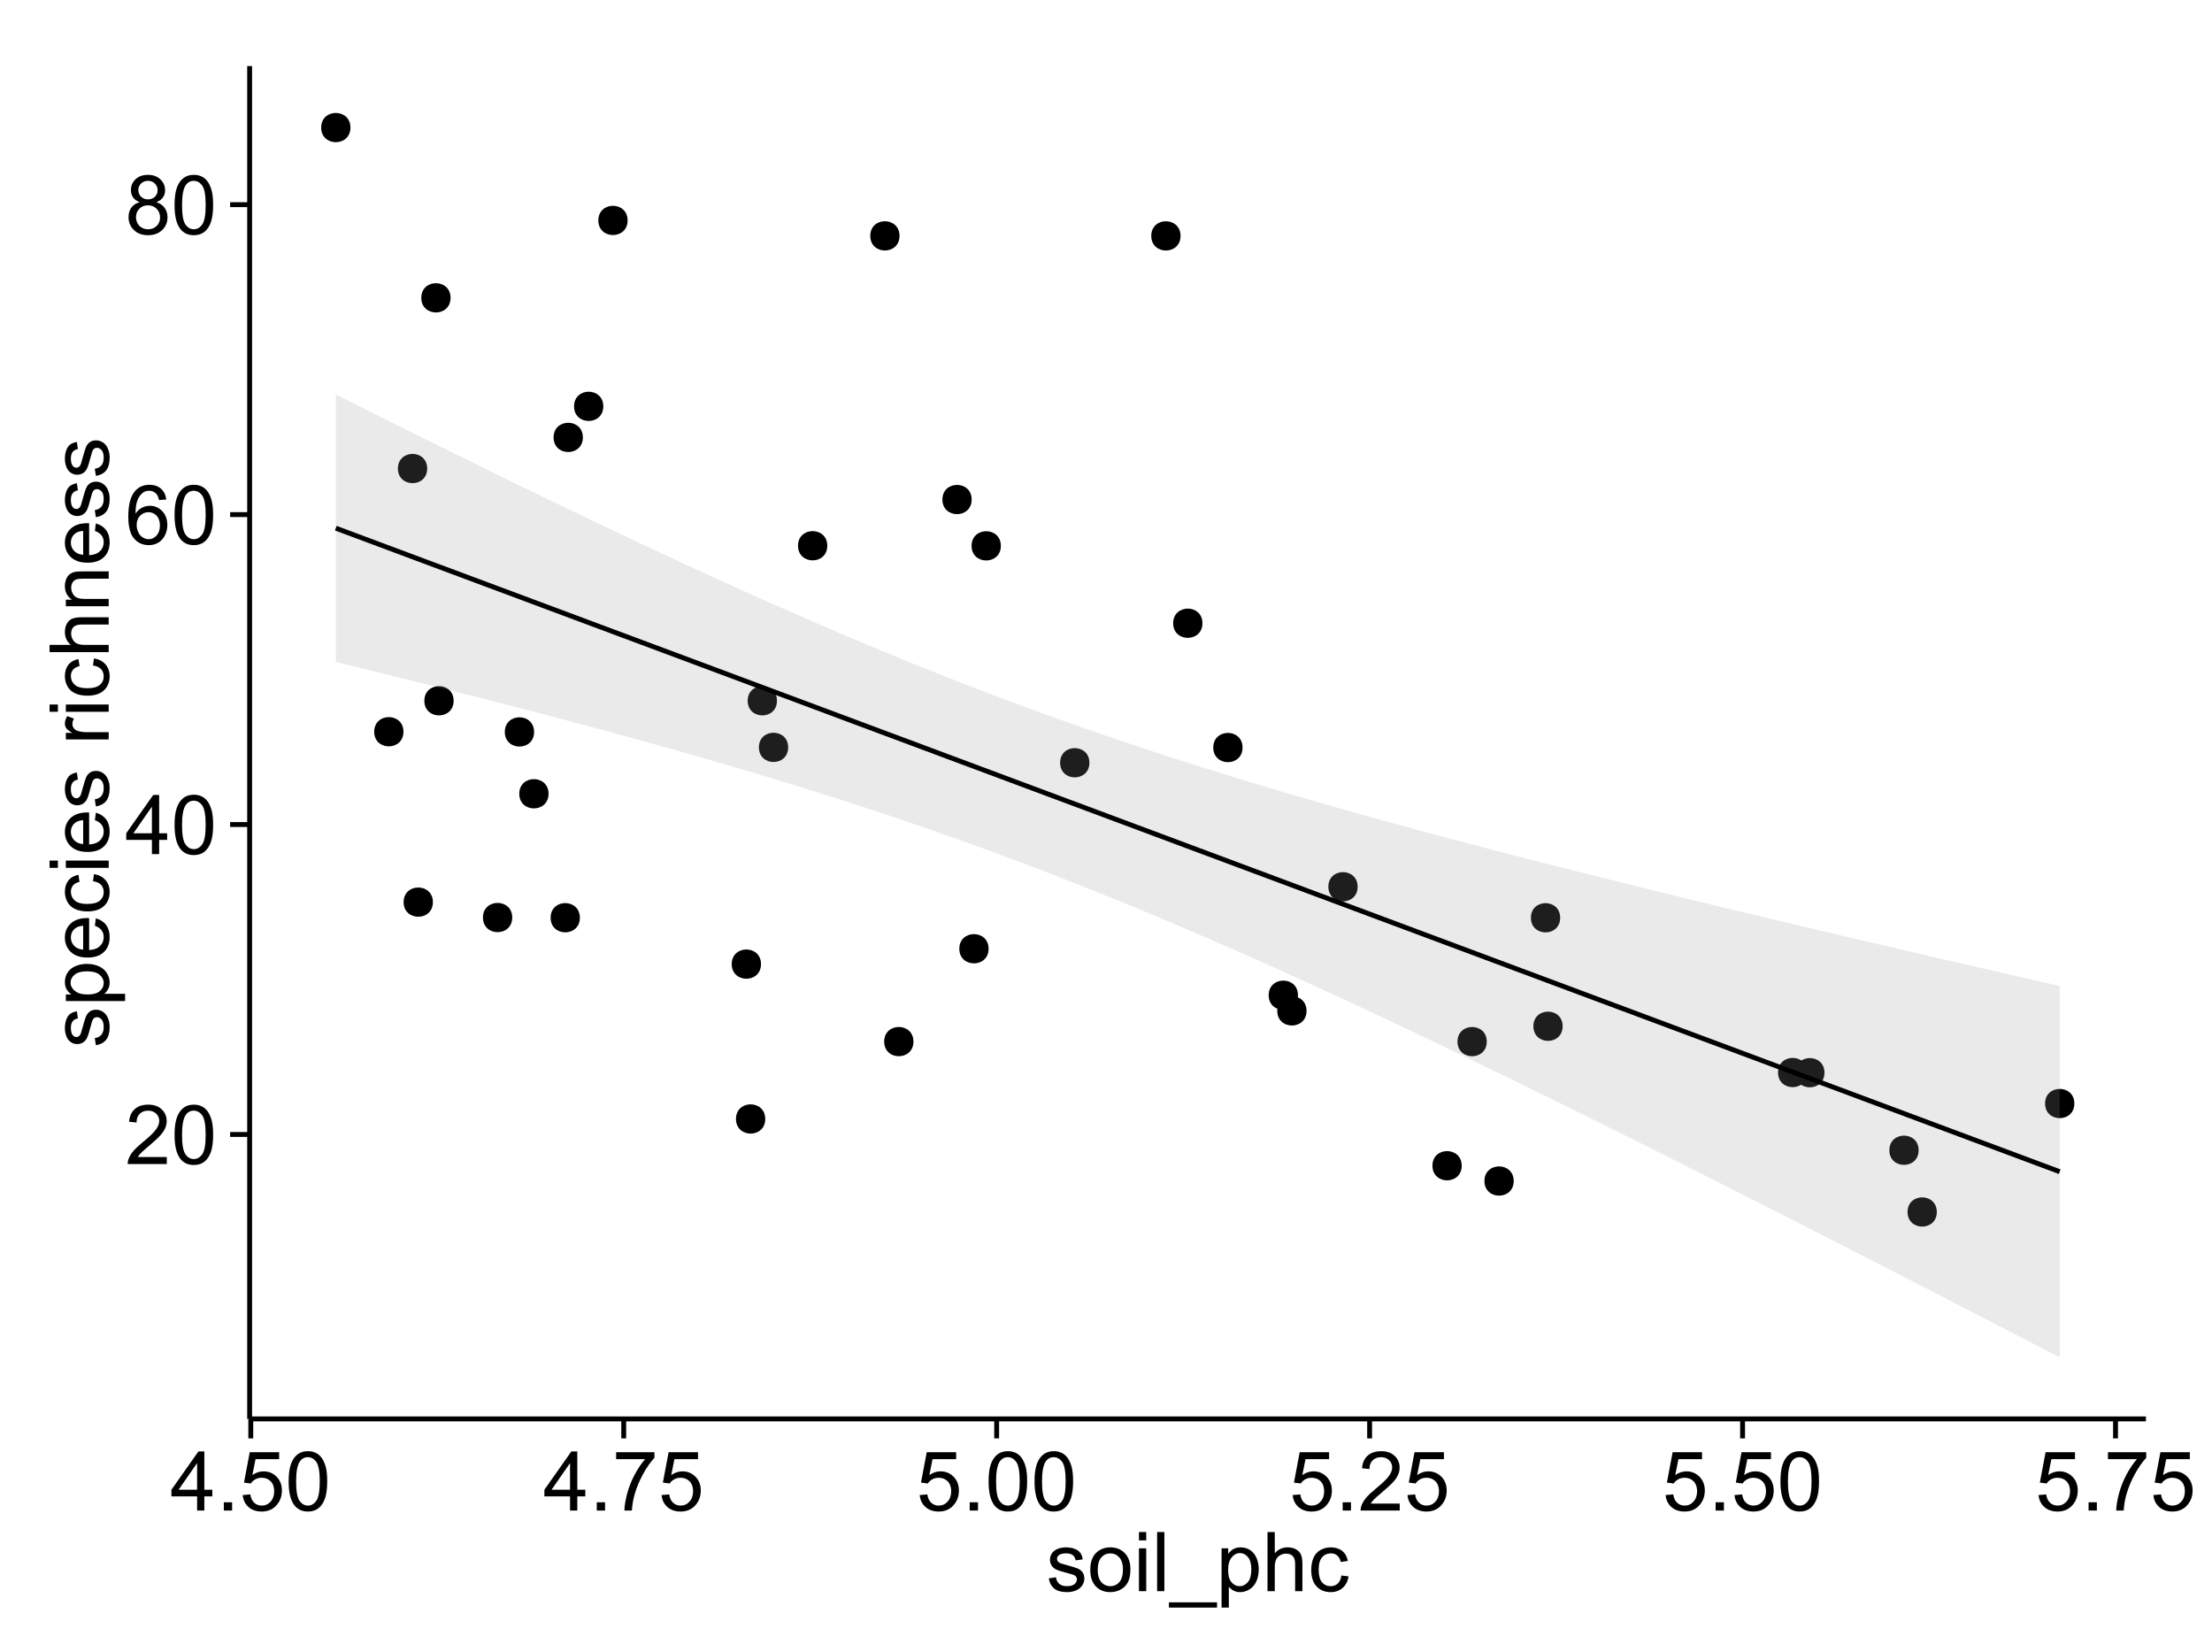 <?xml version="1.0" encoding="UTF-8"?>
<svg xmlns="http://www.w3.org/2000/svg" xmlns:xlink="http://www.w3.org/1999/xlink" width="482pt" height="360pt" viewBox="0 0 482 360" version="1.1">
<defs>
<g>
<symbol overflow="visible" id="glyph0-0">
<path style="stroke:none;" d="M 9.062 -1.52 L 9.062 0 L 0.547 0 C 0.531 -0.379 0.594 -0.742 0.73 -1.098 C 0.945 -1.676 1.293 -2.25 1.77 -2.812 C 2.246 -3.375 2.934 -4.023 3.84 -4.766 C 5.238 -5.906 6.188 -6.816 6.68 -7.492 C 7.172 -8.16 7.418 -8.793 7.418 -9.395 C 7.418 -10.02 7.191 -10.551 6.746 -10.98 C 6.293 -11.41 5.711 -11.625 4.992 -11.629 C 4.23 -11.625 3.621 -11.395 3.164 -10.941 C 2.703 -10.48 2.469 -9.848 2.469 -9.043 L 0.844 -9.211 C 0.953 -10.422 1.371 -11.344 2.102 -11.984 C 2.824 -12.617 3.801 -12.938 5.027 -12.938 C 6.262 -12.938 7.238 -12.594 7.961 -11.91 C 8.68 -11.223 9.039 -10.371 9.043 -9.359 C 9.039 -8.84 8.934 -8.336 8.727 -7.84 C 8.512 -7.34 8.164 -6.812 7.676 -6.266 C 7.188 -5.711 6.375 -4.957 5.238 -4 C 4.285 -3.199 3.676 -2.66 3.41 -2.379 C 3.141 -2.094 2.918 -1.805 2.742 -1.52 Z M 9.062 -1.52 "/>
</symbol>
<symbol overflow="visible" id="glyph0-1">
<path style="stroke:none;" d="M 0.746 -6.355 C 0.742 -7.875 0.898 -9.102 1.215 -10.031 C 1.527 -10.961 1.996 -11.676 2.613 -12.18 C 3.23 -12.684 4.008 -12.938 4.949 -12.938 C 5.637 -12.938 6.242 -12.797 6.766 -12.52 C 7.285 -12.238 7.715 -11.836 8.059 -11.316 C 8.395 -10.789 8.664 -10.152 8.859 -9.398 C 9.051 -8.645 9.145 -7.629 9.148 -6.355 C 9.145 -4.84 8.992 -3.617 8.684 -2.691 C 8.371 -1.762 7.906 -1.047 7.289 -0.539 C 6.672 -0.035 5.891 0.215 4.949 0.219 C 3.703 0.215 2.727 -0.227 2.023 -1.117 C 1.168 -2.188 0.742 -3.934 0.746 -6.355 Z M 2.375 -6.355 C 2.371 -4.234 2.621 -2.824 3.117 -2.129 C 3.609 -1.426 4.219 -1.078 4.949 -1.082 C 5.672 -1.078 6.281 -1.43 6.781 -2.137 C 7.273 -2.836 7.523 -4.242 7.523 -6.355 C 7.523 -8.473 7.273 -9.883 6.781 -10.582 C 6.281 -11.277 5.664 -11.625 4.93 -11.629 C 4.199 -11.625 3.621 -11.316 3.191 -10.703 C 2.645 -9.918 2.371 -8.469 2.375 -6.355 Z M 2.375 -6.355 "/>
</symbol>
<symbol overflow="visible" id="glyph0-2">
<path style="stroke:none;" d="M 5.82 0 L 5.82 -3.086 L 0.227 -3.086 L 0.227 -4.535 L 6.109 -12.883 L 7.398 -12.883 L 7.398 -4.535 L 9.141 -4.535 L 9.141 -3.086 L 7.398 -3.086 L 7.398 0 Z M 5.82 -4.535 L 5.82 -10.344 L 1.785 -4.535 Z M 5.82 -4.535 "/>
</symbol>
<symbol overflow="visible" id="glyph0-3">
<path style="stroke:none;" d="M 8.957 -9.73 L 7.383 -9.605 C 7.242 -10.223 7.043 -10.676 6.785 -10.961 C 6.355 -11.41 5.828 -11.637 5.203 -11.637 C 4.695 -11.637 4.25 -11.496 3.875 -11.215 C 3.375 -10.852 2.984 -10.32 2.695 -9.625 C 2.406 -8.926 2.258 -7.934 2.25 -6.645 C 2.629 -7.223 3.094 -7.652 3.645 -7.938 C 4.195 -8.215 4.773 -8.355 5.379 -8.359 C 6.434 -8.355 7.328 -7.969 8.07 -7.195 C 8.809 -6.418 9.18 -5.414 9.184 -4.184 C 9.18 -3.371 9.008 -2.617 8.66 -1.926 C 8.312 -1.23 7.832 -0.699 7.227 -0.332 C 6.613 0.035 5.922 0.215 5.148 0.219 C 3.828 0.215 2.754 -0.266 1.922 -1.234 C 1.09 -2.199 0.672 -3.797 0.676 -6.031 C 0.672 -8.516 1.133 -10.328 2.055 -11.461 C 2.855 -12.445 3.938 -12.938 5.301 -12.938 C 6.312 -12.938 7.141 -12.652 7.789 -12.086 C 8.434 -11.516 8.824 -10.73 8.957 -9.73 Z M 2.496 -4.176 C 2.496 -3.629 2.609 -3.105 2.844 -2.609 C 3.07 -2.109 3.395 -1.73 3.812 -1.473 C 4.227 -1.207 4.664 -1.078 5.125 -1.082 C 5.789 -1.078 6.363 -1.348 6.844 -1.891 C 7.324 -2.426 7.562 -3.156 7.566 -4.086 C 7.562 -4.973 7.328 -5.676 6.855 -6.191 C 6.379 -6.703 5.781 -6.961 5.062 -6.961 C 4.348 -6.961 3.738 -6.703 3.242 -6.191 C 2.742 -5.676 2.496 -5.004 2.496 -4.176 Z M 2.496 -4.176 "/>
</symbol>
<symbol overflow="visible" id="glyph0-4">
<path style="stroke:none;" d="M 3.18 -6.988 C 2.52 -7.227 2.035 -7.57 1.723 -8.016 C 1.406 -8.461 1.246 -8.992 1.25 -9.617 C 1.246 -10.551 1.582 -11.34 2.258 -11.98 C 2.93 -12.617 3.828 -12.938 4.949 -12.938 C 6.07 -12.938 6.977 -12.609 7.664 -11.957 C 8.348 -11.301 8.688 -10.504 8.691 -9.57 C 8.688 -8.969 8.531 -8.449 8.219 -8.012 C 7.902 -7.566 7.426 -7.227 6.793 -6.988 C 7.582 -6.727 8.184 -6.309 8.598 -5.738 C 9.008 -5.16 9.215 -4.477 9.219 -3.684 C 9.215 -2.578 8.828 -1.652 8.051 -0.906 C 7.27 -0.156 6.242 0.215 4.977 0.219 C 3.699 0.215 2.676 -0.156 1.898 -0.91 C 1.117 -1.66 0.727 -2.602 0.73 -3.727 C 0.727 -4.562 0.938 -5.262 1.367 -5.832 C 1.789 -6.395 2.395 -6.781 3.18 -6.988 Z M 2.867 -9.668 C 2.863 -9.059 3.059 -8.559 3.453 -8.172 C 3.844 -7.785 4.355 -7.594 4.984 -7.594 C 5.59 -7.594 6.09 -7.785 6.48 -8.168 C 6.871 -8.551 7.066 -9.02 7.066 -9.578 C 7.066 -10.156 6.863 -10.645 6.465 -11.043 C 6.059 -11.438 5.559 -11.637 4.965 -11.637 C 4.359 -11.637 3.859 -11.441 3.465 -11.055 C 3.062 -10.668 2.863 -10.207 2.867 -9.668 Z M 2.355 -3.719 C 2.355 -3.262 2.461 -2.824 2.676 -2.406 C 2.887 -1.98 3.203 -1.652 3.629 -1.426 C 4.047 -1.191 4.504 -1.078 4.992 -1.082 C 5.746 -1.078 6.367 -1.32 6.863 -1.809 C 7.352 -2.293 7.598 -2.91 7.602 -3.664 C 7.598 -4.422 7.344 -5.055 6.84 -5.555 C 6.332 -6.051 5.699 -6.297 4.938 -6.301 C 4.191 -6.297 3.574 -6.051 3.09 -5.562 C 2.598 -5.066 2.355 -4.453 2.355 -3.719 Z M 2.355 -3.719 "/>
</symbol>
<symbol overflow="visible" id="glyph0-5">
<path style="stroke:none;" d="M 1.633 0 L 1.633 -1.801 L 3.438 -1.801 L 3.438 0 Z M 1.633 0 "/>
</symbol>
<symbol overflow="visible" id="glyph0-6">
<path style="stroke:none;" d="M 0.746 -3.375 L 2.406 -3.516 C 2.527 -2.707 2.812 -2.098 3.266 -1.691 C 3.711 -1.281 4.254 -1.078 4.887 -1.082 C 5.648 -1.078 6.293 -1.363 6.82 -1.941 C 7.344 -2.512 7.605 -3.273 7.609 -4.227 C 7.605 -5.125 7.352 -5.84 6.848 -6.363 C 6.34 -6.883 5.676 -7.141 4.859 -7.145 C 4.344 -7.141 3.887 -7.027 3.48 -6.797 C 3.07 -6.566 2.746 -6.266 2.516 -5.898 L 1.027 -6.09 L 2.277 -12.711 L 8.684 -12.711 L 8.684 -11.195 L 3.543 -11.195 L 2.848 -7.734 C 3.621 -8.273 4.43 -8.543 5.281 -8.543 C 6.402 -8.543 7.352 -8.152 8.129 -7.371 C 8.898 -6.59 9.285 -5.586 9.289 -4.367 C 9.285 -3.195 8.945 -2.188 8.27 -1.344 C 7.441 -0.301 6.316 0.215 4.887 0.219 C 3.715 0.215 2.758 -0.109 2.016 -0.766 C 1.273 -1.418 0.848 -2.289 0.746 -3.375 Z M 0.746 -3.375 "/>
</symbol>
<symbol overflow="visible" id="glyph0-7">
<path style="stroke:none;" d="M 0.852 -11.195 L 0.852 -12.719 L 9.195 -12.719 L 9.195 -11.488 C 8.367 -10.613 7.555 -9.453 6.754 -8.008 C 5.945 -6.559 5.324 -5.07 4.887 -3.543 C 4.57 -2.461 4.367 -1.281 4.281 0 L 2.656 0 C 2.668 -1.012 2.867 -2.234 3.25 -3.672 C 3.629 -5.105 4.176 -6.492 4.891 -7.828 C 5.602 -9.16 6.359 -10.281 7.164 -11.195 Z M 0.852 -11.195 "/>
</symbol>
<symbol overflow="visible" id="glyph0-8">
<path style="stroke:none;" d="M 0.555 -2.785 L 2.117 -3.031 C 2.203 -2.402 2.449 -1.922 2.852 -1.59 C 3.25 -1.254 3.812 -1.09 4.535 -1.09 C 5.262 -1.09 5.801 -1.234 6.152 -1.531 C 6.504 -1.824 6.68 -2.172 6.68 -2.574 C 6.68 -2.926 6.523 -3.207 6.215 -3.418 C 5.996 -3.555 5.457 -3.734 4.598 -3.953 C 3.434 -4.246 2.629 -4.5 2.184 -4.715 C 1.734 -4.926 1.395 -5.223 1.164 -5.602 C 0.93 -5.98 0.812 -6.398 0.816 -6.855 C 0.812 -7.27 0.91 -7.652 1.102 -8.012 C 1.293 -8.363 1.551 -8.66 1.883 -8.895 C 2.125 -9.074 2.461 -9.227 2.887 -9.355 C 3.309 -9.48 3.766 -9.543 4.254 -9.547 C 4.984 -9.543 5.625 -9.438 6.184 -9.23 C 6.734 -9.016 7.145 -8.73 7.41 -8.371 C 7.672 -8.008 7.852 -7.527 7.953 -6.926 L 6.406 -6.715 C 6.332 -7.195 6.129 -7.57 5.793 -7.84 C 5.453 -8.105 4.977 -8.238 4.367 -8.242 C 3.637 -8.238 3.121 -8.117 2.812 -7.883 C 2.5 -7.641 2.344 -7.359 2.348 -7.039 C 2.344 -6.832 2.406 -6.648 2.539 -6.484 C 2.664 -6.312 2.867 -6.172 3.148 -6.062 C 3.301 -6.004 3.766 -5.871 4.543 -5.66 C 5.66 -5.359 6.441 -5.113 6.887 -4.926 C 7.324 -4.734 7.672 -4.457 7.926 -4.094 C 8.176 -3.73 8.301 -3.281 8.305 -2.742 C 8.301 -2.215 8.148 -1.719 7.844 -1.254 C 7.535 -0.785 7.09 -0.422 6.512 -0.172 C 5.926 0.086 5.27 0.211 4.543 0.211 C 3.328 0.211 2.406 -0.039 1.77 -0.543 C 1.133 -1.047 0.727 -1.793 0.555 -2.785 Z M 0.555 -2.785 "/>
</symbol>
<symbol overflow="visible" id="glyph0-9">
<path style="stroke:none;" d="M 0.598 -4.668 C 0.598 -6.391 1.078 -7.672 2.039 -8.508 C 2.84 -9.199 3.816 -9.543 4.977 -9.547 C 6.254 -9.543 7.305 -9.125 8.121 -8.285 C 8.934 -7.441 9.34 -6.277 9.344 -4.797 C 9.34 -3.594 9.16 -2.648 8.801 -1.961 C 8.441 -1.27 7.914 -0.734 7.227 -0.359 C 6.535 0.023 5.785 0.211 4.977 0.211 C 3.664 0.211 2.609 -0.207 1.805 -1.047 C 1 -1.883 0.598 -3.09 0.598 -4.668 Z M 2.223 -4.668 C 2.219 -3.469 2.48 -2.574 3.004 -1.98 C 3.523 -1.387 4.18 -1.09 4.977 -1.09 C 5.758 -1.09 6.41 -1.387 6.934 -1.984 C 7.453 -2.582 7.715 -3.492 7.719 -4.719 C 7.715 -5.871 7.453 -6.746 6.93 -7.344 C 6.402 -7.934 5.75 -8.23 4.977 -8.234 C 4.18 -8.23 3.523 -7.938 3.004 -7.348 C 2.48 -6.754 2.219 -5.859 2.223 -4.668 Z M 2.223 -4.668 "/>
</symbol>
<symbol overflow="visible" id="glyph0-10">
<path style="stroke:none;" d="M 1.195 -11.066 L 1.195 -12.883 L 2.777 -12.883 L 2.777 -11.066 Z M 1.195 0 L 1.195 -9.336 L 2.777 -9.336 L 2.777 0 Z M 1.195 0 "/>
</symbol>
<symbol overflow="visible" id="glyph0-11">
<path style="stroke:none;" d="M 1.152 0 L 1.152 -12.883 L 2.734 -12.883 L 2.734 0 Z M 1.152 0 "/>
</symbol>
<symbol overflow="visible" id="glyph0-12">
<path style="stroke:none;" d="M -0.273 3.578 L -0.273 2.434 L 10.211 2.434 L 10.211 3.578 Z M -0.273 3.578 "/>
</symbol>
<symbol overflow="visible" id="glyph0-13">
<path style="stroke:none;" d="M 1.188 3.578 L 1.188 -9.336 L 2.629 -9.336 L 2.629 -8.121 C 2.965 -8.594 3.348 -8.949 3.777 -9.188 C 4.203 -9.426 4.723 -9.543 5.336 -9.547 C 6.129 -9.543 6.832 -9.34 7.445 -8.93 C 8.051 -8.516 8.512 -7.934 8.824 -7.191 C 9.133 -6.441 9.285 -5.625 9.289 -4.738 C 9.285 -3.781 9.113 -2.922 8.773 -2.156 C 8.43 -1.391 7.934 -0.805 7.281 -0.398 C 6.625 0.008 5.938 0.211 5.219 0.211 C 4.691 0.211 4.219 0.102 3.801 -0.121 C 3.379 -0.344 3.035 -0.625 2.77 -0.969 L 2.77 3.578 Z M 2.617 -4.613 C 2.613 -3.41 2.855 -2.523 3.348 -1.949 C 3.832 -1.375 4.422 -1.09 5.117 -1.09 C 5.816 -1.09 6.418 -1.387 6.922 -1.98 C 7.418 -2.574 7.668 -3.496 7.672 -4.746 C 7.668 -5.934 7.426 -6.824 6.938 -7.418 C 6.445 -8.008 5.859 -8.301 5.188 -8.305 C 4.508 -8.301 3.91 -7.988 3.395 -7.359 C 2.871 -6.727 2.613 -5.809 2.617 -4.613 Z M 2.617 -4.613 "/>
</symbol>
<symbol overflow="visible" id="glyph0-14">
<path style="stroke:none;" d="M 1.188 0 L 1.188 -12.883 L 2.77 -12.883 L 2.77 -8.262 C 3.504 -9.117 4.434 -9.543 5.562 -9.547 C 6.25 -9.543 6.852 -9.406 7.363 -9.137 C 7.871 -8.859 8.234 -8.484 8.457 -8.004 C 8.676 -7.523 8.789 -6.824 8.789 -5.914 L 8.789 0 L 7.207 0 L 7.207 -5.914 C 7.207 -6.703 7.035 -7.281 6.691 -7.641 C 6.348 -8 5.863 -8.18 5.238 -8.184 C 4.77 -8.18 4.328 -8.059 3.914 -7.816 C 3.5 -7.574 3.203 -7.242 3.031 -6.828 C 2.852 -6.406 2.766 -5.832 2.77 -5.105 L 2.77 0 Z M 1.188 0 "/>
</symbol>
<symbol overflow="visible" id="glyph0-15">
<path style="stroke:none;" d="M 7.277 -3.418 L 8.832 -3.219 C 8.66 -2.141 8.227 -1.301 7.527 -0.699 C 6.824 -0.09 5.965 0.211 4.949 0.211 C 3.668 0.211 2.641 -0.203 1.867 -1.039 C 1.09 -1.871 0.703 -3.07 0.703 -4.633 C 0.703 -5.637 0.867 -6.52 1.203 -7.277 C 1.531 -8.031 2.039 -8.598 2.727 -8.977 C 3.406 -9.355 4.152 -9.543 4.957 -9.547 C 5.969 -9.543 6.797 -9.289 7.441 -8.777 C 8.086 -8.262 8.5 -7.531 8.684 -6.594 L 7.145 -6.355 C 6.996 -6.98 6.738 -7.453 6.367 -7.77 C 5.992 -8.082 5.543 -8.238 5.02 -8.242 C 4.219 -8.238 3.57 -7.953 3.074 -7.387 C 2.574 -6.812 2.324 -5.91 2.328 -4.676 C 2.324 -3.422 2.566 -2.508 3.047 -1.941 C 3.527 -1.371 4.152 -1.09 4.93 -1.09 C 5.547 -1.09 6.066 -1.277 6.484 -1.66 C 6.898 -2.039 7.164 -2.625 7.277 -3.418 Z M 7.277 -3.418 "/>
</symbol>
<symbol overflow="visible" id="glyph1-0">
<path style="stroke:none;" d="M -2.785 -0.555 L -3.031 -2.117 C -2.402 -2.203 -1.922 -2.449 -1.59 -2.852 C -1.254 -3.25 -1.09 -3.812 -1.09 -4.535 C -1.09 -5.262 -1.234 -5.801 -1.531 -6.152 C -1.824 -6.504 -2.172 -6.68 -2.574 -6.68 C -2.926 -6.68 -3.207 -6.523 -3.418 -6.215 C -3.555 -5.996 -3.734 -5.457 -3.953 -4.598 C -4.246 -3.434 -4.5 -2.629 -4.715 -2.184 C -4.926 -1.734 -5.223 -1.395 -5.602 -1.164 C -5.98 -0.93 -6.398 -0.812 -6.855 -0.816 C -7.27 -0.812 -7.652 -0.91 -8.012 -1.102 C -8.363 -1.293 -8.66 -1.551 -8.895 -1.883 C -9.074 -2.125 -9.227 -2.461 -9.355 -2.887 C -9.48 -3.309 -9.543 -3.766 -9.547 -4.254 C -9.543 -4.984 -9.438 -5.625 -9.23 -6.184 C -9.016 -6.734 -8.73 -7.145 -8.371 -7.41 C -8.008 -7.672 -7.527 -7.852 -6.926 -7.953 L -6.715 -6.406 C -7.195 -6.332 -7.57 -6.129 -7.84 -5.797 C -8.105 -5.457 -8.238 -4.98 -8.242 -4.367 C -8.238 -3.637 -8.117 -3.121 -7.883 -2.812 C -7.641 -2.5 -7.359 -2.344 -7.039 -2.348 C -6.832 -2.344 -6.648 -2.406 -6.484 -2.539 C -6.312 -2.664 -6.172 -2.867 -6.062 -3.148 C -6.004 -3.301 -5.871 -3.766 -5.66 -4.543 C -5.359 -5.66 -5.113 -6.441 -4.926 -6.887 C -4.734 -7.324 -4.457 -7.672 -4.094 -7.926 C -3.73 -8.176 -3.281 -8.301 -2.742 -8.305 C -2.211 -8.301 -1.711 -8.148 -1.25 -7.844 C -0.781 -7.535 -0.422 -7.09 -0.172 -6.512 C 0.086 -5.926 0.211 -5.27 0.211 -4.543 C 0.211 -3.328 -0.039 -2.406 -0.543 -1.77 C -1.047 -1.133 -1.793 -0.727 -2.785 -0.555 Z M -2.785 -0.555 "/>
</symbol>
<symbol overflow="visible" id="glyph1-1">
<path style="stroke:none;" d="M 3.578 -1.188 L -9.336 -1.188 L -9.336 -2.629 L -8.121 -2.629 C -8.594 -2.965 -8.949 -3.348 -9.188 -3.777 C -9.426 -4.203 -9.543 -4.723 -9.547 -5.336 C -9.543 -6.129 -9.34 -6.832 -8.93 -7.445 C -8.516 -8.051 -7.934 -8.512 -7.191 -8.824 C -6.441 -9.133 -5.625 -9.285 -4.738 -9.289 C -3.781 -9.285 -2.922 -9.113 -2.156 -8.773 C -1.391 -8.43 -0.805 -7.934 -0.398 -7.281 C 0.008 -6.625 0.211 -5.938 0.211 -5.219 C 0.211 -4.691 0.102 -4.219 -0.121 -3.801 C -0.344 -3.379 -0.625 -3.035 -0.965 -2.77 L 3.578 -2.77 Z M -4.613 -2.621 C -3.41 -2.613 -2.523 -2.855 -1.949 -3.348 C -1.375 -3.832 -1.09 -4.422 -1.09 -5.117 C -1.09 -5.816 -1.387 -6.418 -1.98 -6.922 C -2.574 -7.418 -3.496 -7.668 -4.746 -7.672 C -5.934 -7.668 -6.824 -7.426 -7.418 -6.938 C -8.008 -6.449 -8.301 -5.863 -8.305 -5.188 C -8.301 -4.508 -7.988 -3.914 -7.359 -3.398 C -6.727 -2.879 -5.809 -2.617 -4.613 -2.621 Z M -4.613 -2.621 "/>
</symbol>
<symbol overflow="visible" id="glyph1-2">
<path style="stroke:none;" d="M -3.004 -7.578 L -2.805 -9.211 C -1.848 -8.953 -1.105 -8.473 -0.578 -7.777 C -0.051 -7.078 0.211 -6.188 0.211 -5.105 C 0.211 -3.738 -0.207 -2.656 -1.051 -1.859 C -1.887 -1.055 -3.066 -0.656 -4.586 -0.66 C -6.156 -0.656 -7.375 -1.059 -8.246 -1.871 C -9.109 -2.676 -9.543 -3.727 -9.547 -5.02 C -9.543 -6.266 -9.117 -7.285 -8.27 -8.078 C -7.418 -8.867 -6.223 -9.262 -4.684 -9.266 C -4.586 -9.262 -4.445 -9.258 -4.262 -9.254 L -4.262 -2.293 C -3.234 -2.348 -2.449 -2.641 -1.906 -3.164 C -1.359 -3.684 -1.09 -4.332 -1.09 -5.117 C -1.09 -5.691 -1.242 -6.188 -1.547 -6.598 C -1.852 -7.008 -2.336 -7.332 -3.004 -7.578 Z M -5.562 -2.383 L -5.562 -7.594 C -6.344 -7.523 -6.934 -7.324 -7.328 -6.996 C -7.934 -6.492 -8.238 -5.836 -8.242 -5.035 C -8.238 -4.305 -7.996 -3.695 -7.512 -3.203 C -7.027 -2.707 -6.375 -2.434 -5.562 -2.383 Z M -5.562 -2.383 "/>
</symbol>
<symbol overflow="visible" id="glyph1-3">
<path style="stroke:none;" d="M -3.418 -7.277 L -3.215 -8.832 C -2.141 -8.66 -1.301 -8.227 -0.699 -7.527 C -0.09 -6.824 0.211 -5.965 0.211 -4.949 C 0.211 -3.668 -0.203 -2.641 -1.039 -1.867 C -1.871 -1.09 -3.07 -0.703 -4.633 -0.703 C -5.637 -0.703 -6.52 -0.867 -7.277 -1.203 C -8.031 -1.535 -8.598 -2.047 -8.977 -2.73 C -9.355 -3.41 -9.543 -4.152 -9.547 -4.957 C -9.543 -5.969 -9.289 -6.797 -8.777 -7.441 C -8.262 -8.086 -7.531 -8.5 -6.59 -8.684 L -6.355 -7.145 C -6.98 -6.996 -7.453 -6.738 -7.77 -6.367 C -8.082 -5.992 -8.238 -5.543 -8.242 -5.02 C -8.238 -4.219 -7.953 -3.57 -7.387 -3.074 C -6.812 -2.574 -5.91 -2.324 -4.676 -2.328 C -3.422 -2.324 -2.508 -2.566 -1.941 -3.047 C -1.371 -3.527 -1.09 -4.152 -1.09 -4.93 C -1.09 -5.547 -1.277 -6.066 -1.66 -6.484 C -2.035 -6.898 -2.621 -7.164 -3.418 -7.277 Z M -3.418 -7.277 "/>
</symbol>
<symbol overflow="visible" id="glyph1-4">
<path style="stroke:none;" d="M -11.066 -1.195 L -12.883 -1.195 L -12.883 -2.777 L -11.066 -2.777 Z M 0 -1.195 L -9.336 -1.195 L -9.336 -2.777 L 0 -2.777 Z M 0 -1.195 "/>
</symbol>
<symbol overflow="visible" id="glyph1-5">
<path style="stroke:none;" d=""/>
</symbol>
<symbol overflow="visible" id="glyph1-6">
<path style="stroke:none;" d="M 0 -1.168 L -9.336 -1.168 L -9.336 -2.594 L -7.918 -2.594 C -8.578 -2.953 -9.016 -3.289 -9.23 -3.598 C -9.438 -3.906 -9.543 -4.242 -9.547 -4.613 C -9.543 -5.145 -9.375 -5.688 -9.035 -6.242 L -7.566 -5.695 C -7.793 -5.309 -7.91 -4.922 -7.91 -4.535 C -7.91 -4.188 -7.805 -3.875 -7.598 -3.602 C -7.387 -3.324 -7.098 -3.129 -6.734 -3.016 C -6.168 -2.836 -5.555 -2.746 -4.887 -2.75 L 0 -2.75 Z M 0 -1.168 "/>
</symbol>
<symbol overflow="visible" id="glyph1-7">
<path style="stroke:none;" d="M 0 -1.188 L -12.883 -1.188 L -12.883 -2.77 L -8.262 -2.77 C -9.117 -3.504 -9.543 -4.434 -9.547 -5.562 C -9.543 -6.25 -9.406 -6.852 -9.137 -7.363 C -8.859 -7.871 -8.484 -8.234 -8.004 -8.457 C -7.523 -8.676 -6.824 -8.789 -5.914 -8.789 L 0 -8.789 L 0 -7.207 L -5.914 -7.207 C -6.703 -7.207 -7.281 -7.035 -7.641 -6.691 C -8 -6.348 -8.18 -5.863 -8.184 -5.238 C -8.18 -4.77 -8.059 -4.328 -7.816 -3.914 C -7.574 -3.5 -7.242 -3.203 -6.828 -3.031 C -6.406 -2.852 -5.832 -2.766 -5.105 -2.77 L 0 -2.77 Z M 0 -1.188 "/>
</symbol>
<symbol overflow="visible" id="glyph1-8">
<path style="stroke:none;" d="M 0 -1.188 L -9.336 -1.188 L -9.336 -2.609 L -8.008 -2.609 C -9.031 -3.293 -9.543 -4.285 -9.547 -5.582 C -9.543 -6.141 -9.441 -6.656 -9.242 -7.133 C -9.035 -7.602 -8.77 -7.957 -8.445 -8.191 C -8.113 -8.426 -7.727 -8.59 -7.277 -8.684 C -6.98 -8.742 -6.465 -8.77 -5.738 -8.773 L 0 -8.773 L 0 -7.188 L -5.68 -7.188 C -6.32 -7.184 -6.801 -7.121 -7.121 -7.004 C -7.438 -6.879 -7.695 -6.66 -7.887 -6.348 C -8.074 -6.031 -8.168 -5.664 -8.172 -5.246 C -8.168 -4.57 -7.953 -3.992 -7.531 -3.504 C -7.102 -3.012 -6.293 -2.766 -5.098 -2.77 L 0 -2.77 Z M 0 -1.188 "/>
</symbol>
</g>
<clipPath id="clip1">
  <path d="M 54.395 14.398 L 468.602 14.398 L 468.602 310.164 L 54.395 310.164 Z M 54.395 14.398 "/>
</clipPath>
</defs>
<g id="surface606">
<rect x="0" y="0" width="482" height="360" style="fill:rgb(100%,100%,100%);fill-opacity:1;stroke:none;"/>
<rect x="0" y="0" width="482" height="360" style="fill:rgb(100%,100%,100%);fill-opacity:1;stroke:none;"/>
<path style="fill:none;stroke-width:1.063;stroke-linecap:round;stroke-linejoin:round;stroke:rgb(100%,100%,100%);stroke-opacity:1;stroke-miterlimit:10;" d="M 0 360 L 482 360 L 482 0 L 0 0 Z M 0 360 "/>
<g clip-path="url(#clip1)" clip-rule="nonzero">
<path style=" stroke:none;fill-rule:nonzero;fill:rgb(100%,100%,100%);fill-opacity:1;" d="M 54.395 309.168 L 467.602 309.168 L 467.602 14.402 L 54.395 14.402 Z M 54.395 309.168 "/>
<path style=" stroke:none;fill-rule:nonzero;fill:rgb(0%,0%,0%);fill-opacity:1;" d="M 170.68 162.844 C 170.68 165.68 166.43 165.68 166.43 162.844 C 166.43 160.008 170.68 160.008 170.68 162.844 "/>
<path style=" stroke:none;fill-rule:nonzero;fill:rgb(0%,0%,0%);fill-opacity:1;" d="M 93.266 196.566 C 93.266 199.402 89.012 199.402 89.012 196.566 C 89.012 193.734 93.266 193.734 93.266 196.566 "/>
<path style=" stroke:none;fill-rule:nonzero;fill:rgb(0%,0%,0%);fill-opacity:1;" d="M 165.688 243.816 C 165.688 246.648 161.438 246.648 161.438 243.816 C 161.438 240.98 165.688 240.98 165.688 243.816 "/>
<path style=" stroke:none;fill-rule:nonzero;fill:rgb(0%,0%,0%);fill-opacity:1;" d="M 97.785 152.695 C 97.785 155.531 93.531 155.531 93.531 152.695 C 93.531 149.863 97.785 149.863 97.785 152.695 "/>
<path style=" stroke:none;fill-rule:nonzero;fill:rgb(0%,0%,0%);fill-opacity:1;" d="M 210.664 108.844 C 210.664 111.676 206.414 111.676 206.414 108.844 C 206.414 106.008 210.664 106.008 210.664 108.844 "/>
<path style=" stroke:none;fill-rule:nonzero;fill:rgb(0%,0%,0%);fill-opacity:1;" d="M 236.32 166.195 C 236.32 169.031 232.066 169.031 232.066 166.195 C 232.066 163.363 236.32 163.363 236.32 166.195 "/>
<path style=" stroke:none;fill-rule:nonzero;fill:rgb(0%,0%,0%);fill-opacity:1;" d="M 256.18 51.398 C 256.18 54.234 251.926 54.234 251.926 51.398 C 251.926 48.562 256.18 48.562 256.18 51.398 "/>
<path style=" stroke:none;fill-rule:nonzero;fill:rgb(0%,0%,0%);fill-opacity:1;" d="M 125.945 95.309 C 125.945 98.141 121.691 98.141 121.691 95.309 C 121.691 92.473 125.945 92.473 125.945 95.309 "/>
<path style=" stroke:none;fill-rule:nonzero;fill:rgb(0%,0%,0%);fill-opacity:1;" d="M 110.555 199.922 C 110.555 202.758 106.301 202.758 106.301 199.922 C 106.301 197.086 110.555 197.086 110.555 199.922 "/>
<path style=" stroke:none;fill-rule:nonzero;fill:rgb(0%,0%,0%);fill-opacity:1;" d="M 214.355 206.727 C 214.355 209.559 210.102 209.559 210.102 206.727 C 210.102 203.891 214.355 203.891 214.355 206.727 "/>
<path style=" stroke:none;fill-rule:nonzero;fill:rgb(0%,0%,0%);fill-opacity:1;" d="M 179.207 118.914 C 179.207 121.746 174.957 121.746 174.957 118.914 C 174.957 116.078 179.207 116.078 179.207 118.914 "/>
<path style=" stroke:none;fill-rule:nonzero;fill:rgb(0%,0%,0%);fill-opacity:1;" d="M 168.238 152.695 C 168.238 155.531 163.984 155.531 163.984 152.695 C 163.984 149.859 168.238 149.859 168.238 152.695 "/>
<path style=" stroke:none;fill-rule:nonzero;fill:rgb(0%,0%,0%);fill-opacity:1;" d="M 269.691 162.883 C 269.691 165.719 265.441 165.719 265.441 162.883 C 265.441 160.047 269.691 160.047 269.691 162.883 "/>
<path style=" stroke:none;fill-rule:nonzero;fill:rgb(0%,0%,0%);fill-opacity:1;" d="M 130.398 88.539 C 130.398 91.371 126.148 91.371 126.148 88.539 C 126.148 85.703 130.398 85.703 130.398 88.539 "/>
<path style=" stroke:none;fill-rule:nonzero;fill:rgb(0%,0%,0%);fill-opacity:1;" d="M 97.117 64.895 C 97.117 67.73 92.863 67.73 92.863 64.895 C 92.863 62.062 97.117 62.062 97.117 64.895 "/>
<path style=" stroke:none;fill-rule:nonzero;fill:rgb(0%,0%,0%);fill-opacity:1;" d="M 338.902 199.977 C 338.902 202.809 334.648 202.809 334.648 199.977 C 334.648 197.141 338.902 197.141 338.902 199.977 "/>
<path style=" stroke:none;fill-rule:nonzero;fill:rgb(0%,0%,0%);fill-opacity:1;" d="M 283.637 220.262 C 283.637 223.098 279.383 223.098 279.383 220.262 C 279.383 217.426 283.637 217.426 283.637 220.262 "/>
<path style=" stroke:none;fill-rule:nonzero;fill:rgb(0%,0%,0%);fill-opacity:1;" d="M 194.945 51.395 C 194.945 54.23 190.695 54.23 190.695 51.395 C 190.695 48.562 194.945 48.562 194.945 51.395 "/>
<path style=" stroke:none;fill-rule:nonzero;fill:rgb(0%,0%,0%);fill-opacity:1;" d="M 260.945 135.797 C 260.945 138.633 256.695 138.633 256.695 135.797 C 256.695 132.965 260.945 132.965 260.945 135.797 "/>
<path style=" stroke:none;fill-rule:nonzero;fill:rgb(0%,0%,0%);fill-opacity:1;" d="M 164.762 210.074 C 164.762 212.906 160.508 212.906 160.508 210.074 C 160.508 207.238 164.762 207.238 164.762 210.074 "/>
<path style=" stroke:none;fill-rule:nonzero;fill:rgb(0%,0%,0%);fill-opacity:1;" d="M 217.023 118.938 C 217.023 121.77 212.77 121.77 212.77 118.938 C 212.77 116.102 217.023 116.102 217.023 118.938 "/>
<path style=" stroke:none;fill-rule:nonzero;fill:rgb(0%,0%,0%);fill-opacity:1;" d="M 135.695 48.031 C 135.695 50.863 131.441 50.863 131.441 48.031 C 131.441 45.195 135.695 45.195 135.695 48.031 "/>
<path style=" stroke:none;fill-rule:nonzero;fill:rgb(0%,0%,0%);fill-opacity:1;" d="M 339.441 223.613 C 339.441 226.449 335.191 226.449 335.191 223.613 C 335.191 220.777 339.441 220.777 339.441 223.613 "/>
<path style=" stroke:none;fill-rule:nonzero;fill:rgb(0%,0%,0%);fill-opacity:1;" d="M 420.973 264.082 C 420.973 266.914 416.723 266.914 416.723 264.082 C 416.723 261.246 420.973 261.246 420.973 264.082 "/>
<path style=" stroke:none;fill-rule:nonzero;fill:rgb(0%,0%,0%);fill-opacity:1;" d="M 75.301 27.797 C 75.301 30.633 71.051 30.633 71.051 27.797 C 71.051 24.965 75.301 24.965 75.301 27.797 "/>
<path style=" stroke:none;fill-rule:nonzero;fill:rgb(0%,0%,0%);fill-opacity:1;" d="M 92.02 102.094 C 92.02 104.926 87.77 104.926 87.77 102.094 C 87.77 99.258 92.02 99.258 92.02 102.094 "/>
<path style=" stroke:none;fill-rule:nonzero;fill:rgb(0%,0%,0%);fill-opacity:1;" d="M 281.766 216.848 C 281.766 219.684 277.512 219.684 277.512 216.848 C 277.512 214.016 281.766 214.016 281.766 216.848 "/>
<path style=" stroke:none;fill-rule:nonzero;fill:rgb(0%,0%,0%);fill-opacity:1;" d="M 392.754 233.695 C 392.754 236.531 388.5 236.531 388.5 233.695 C 388.5 230.863 392.754 230.863 392.754 233.695 "/>
<path style=" stroke:none;fill-rule:nonzero;fill:rgb(0%,0%,0%);fill-opacity:1;" d="M 294.77 193.215 C 294.77 196.051 290.52 196.051 290.52 193.215 C 290.52 190.383 294.77 190.383 294.77 193.215 "/>
<path style=" stroke:none;fill-rule:nonzero;fill:rgb(0%,0%,0%);fill-opacity:1;" d="M 322.902 226.961 C 322.902 229.793 318.652 229.793 318.652 226.961 C 318.652 224.125 322.902 224.125 322.902 226.961 "/>
<path style=" stroke:none;fill-rule:nonzero;fill:rgb(0%,0%,0%);fill-opacity:1;" d="M 86.852 159.438 C 86.852 162.273 82.602 162.273 82.602 159.438 C 82.602 156.605 86.852 156.605 86.852 159.438 "/>
<path style=" stroke:none;fill-rule:nonzero;fill:rgb(0%,0%,0%);fill-opacity:1;" d="M 125.293 199.965 C 125.293 202.801 121.043 202.801 121.043 199.965 C 121.043 197.129 125.293 197.129 125.293 199.965 "/>
<path style=" stroke:none;fill-rule:nonzero;fill:rgb(0%,0%,0%);fill-opacity:1;" d="M 197.98 226.957 C 197.98 229.793 193.727 229.793 193.727 226.957 C 193.727 224.121 197.98 224.121 197.98 226.957 "/>
<path style=" stroke:none;fill-rule:nonzero;fill:rgb(0%,0%,0%);fill-opacity:1;" d="M 328.777 257.336 C 328.777 260.168 324.523 260.168 324.523 257.336 C 324.523 254.5 328.777 254.5 328.777 257.336 "/>
<path style=" stroke:none;fill-rule:nonzero;fill:rgb(0%,0%,0%);fill-opacity:1;" d="M 115.316 159.484 C 115.316 162.32 111.062 162.32 111.062 159.484 C 111.062 156.648 115.316 156.648 115.316 159.484 "/>
<path style=" stroke:none;fill-rule:nonzero;fill:rgb(0%,0%,0%);fill-opacity:1;" d="M 118.469 172.957 C 118.469 175.789 114.219 175.789 114.219 172.957 C 114.219 170.121 118.469 170.121 118.469 172.957 "/>
<path style=" stroke:none;fill-rule:nonzero;fill:rgb(0%,0%,0%);fill-opacity:1;" d="M 396.492 233.734 C 396.492 236.57 392.242 236.57 392.242 233.734 C 392.242 230.902 396.492 230.902 396.492 233.734 "/>
<path style=" stroke:none;fill-rule:nonzero;fill:rgb(0%,0%,0%);fill-opacity:1;" d="M 417.012 250.633 C 417.012 253.469 412.758 253.469 412.758 250.633 C 412.758 247.797 417.012 247.797 417.012 250.633 "/>
<path style=" stroke:none;fill-rule:nonzero;fill:rgb(0%,0%,0%);fill-opacity:1;" d="M 450.945 240.449 C 450.945 243.285 446.691 243.285 446.691 240.449 C 446.691 237.617 450.945 237.617 450.945 240.449 "/>
<path style=" stroke:none;fill-rule:nonzero;fill:rgb(0%,0%,0%);fill-opacity:1;" d="M 317.449 254.004 C 317.449 256.836 313.195 256.836 313.195 254.004 C 313.195 251.168 317.449 251.168 317.449 254.004 "/>
<path style=" stroke:none;fill-rule:nonzero;fill:rgb(0%,0%,0%);fill-opacity:1;" d="M 171.742 162.844 C 171.742 167.098 165.367 167.098 165.367 162.844 C 165.367 158.594 171.742 158.594 171.742 162.844 "/>
<path style=" stroke:none;fill-rule:nonzero;fill:rgb(0%,0%,0%);fill-opacity:1;" d="M 94.328 196.566 C 94.328 200.82 87.949 200.82 87.949 196.566 C 87.949 192.316 94.328 192.316 94.328 196.566 "/>
<path style=" stroke:none;fill-rule:nonzero;fill:rgb(0%,0%,0%);fill-opacity:1;" d="M 166.75 243.816 C 166.75 248.066 160.371 248.066 160.371 243.816 C 160.371 239.562 166.75 239.562 166.75 243.816 "/>
<path style=" stroke:none;fill-rule:nonzero;fill:rgb(0%,0%,0%);fill-opacity:1;" d="M 98.848 152.695 C 98.848 156.949 92.469 156.949 92.469 152.695 C 92.469 148.445 98.848 148.445 98.848 152.695 "/>
<path style=" stroke:none;fill-rule:nonzero;fill:rgb(0%,0%,0%);fill-opacity:1;" d="M 211.727 108.844 C 211.727 113.094 205.352 113.094 205.352 108.844 C 205.352 104.59 211.727 104.59 211.727 108.844 "/>
<path style=" stroke:none;fill-rule:nonzero;fill:rgb(0%,0%,0%);fill-opacity:1;" d="M 237.383 166.195 C 237.383 170.449 231.004 170.449 231.004 166.195 C 231.004 161.945 237.383 161.945 237.383 166.195 "/>
<path style=" stroke:none;fill-rule:nonzero;fill:rgb(0%,0%,0%);fill-opacity:1;" d="M 257.242 51.398 C 257.242 55.652 250.863 55.652 250.863 51.398 C 250.863 47.148 257.242 47.148 257.242 51.398 "/>
<path style=" stroke:none;fill-rule:nonzero;fill:rgb(0%,0%,0%);fill-opacity:1;" d="M 127.008 95.309 C 127.008 99.559 120.629 99.559 120.629 95.309 C 120.629 91.055 127.008 91.055 127.008 95.309 "/>
<path style=" stroke:none;fill-rule:nonzero;fill:rgb(0%,0%,0%);fill-opacity:1;" d="M 111.617 199.922 C 111.617 204.176 105.238 204.176 105.238 199.922 C 105.238 195.672 111.617 195.672 111.617 199.922 "/>
<path style=" stroke:none;fill-rule:nonzero;fill:rgb(0%,0%,0%);fill-opacity:1;" d="M 215.418 206.727 C 215.418 210.977 209.039 210.977 209.039 206.727 C 209.039 202.473 215.418 202.473 215.418 206.727 "/>
<path style=" stroke:none;fill-rule:nonzero;fill:rgb(0%,0%,0%);fill-opacity:1;" d="M 180.27 118.914 C 180.27 123.164 173.891 123.164 173.891 118.914 C 173.891 114.66 180.27 114.66 180.27 118.914 "/>
<path style=" stroke:none;fill-rule:nonzero;fill:rgb(0%,0%,0%);fill-opacity:1;" d="M 169.301 152.695 C 169.301 156.945 162.922 156.945 162.922 152.695 C 162.922 148.441 169.301 148.441 169.301 152.695 "/>
<path style=" stroke:none;fill-rule:nonzero;fill:rgb(0%,0%,0%);fill-opacity:1;" d="M 270.754 162.883 C 270.754 167.137 264.375 167.137 264.375 162.883 C 264.375 158.633 270.754 158.633 270.754 162.883 "/>
<path style=" stroke:none;fill-rule:nonzero;fill:rgb(0%,0%,0%);fill-opacity:1;" d="M 131.461 88.539 C 131.461 92.789 125.086 92.789 125.086 88.539 C 125.086 84.285 131.461 84.285 131.461 88.539 "/>
<path style=" stroke:none;fill-rule:nonzero;fill:rgb(0%,0%,0%);fill-opacity:1;" d="M 98.18 64.895 C 98.18 69.148 91.801 69.148 91.801 64.895 C 91.801 60.645 98.18 60.645 98.18 64.895 "/>
<path style=" stroke:none;fill-rule:nonzero;fill:rgb(0%,0%,0%);fill-opacity:1;" d="M 339.965 199.977 C 339.965 204.227 333.586 204.227 333.586 199.977 C 333.586 195.723 339.965 195.723 339.965 199.977 "/>
<path style=" stroke:none;fill-rule:nonzero;fill:rgb(0%,0%,0%);fill-opacity:1;" d="M 284.699 220.262 C 284.699 224.516 278.32 224.516 278.32 220.262 C 278.32 216.012 284.699 216.012 284.699 220.262 "/>
<path style=" stroke:none;fill-rule:nonzero;fill:rgb(0%,0%,0%);fill-opacity:1;" d="M 196.008 51.395 C 196.008 55.648 189.633 55.648 189.633 51.395 C 189.633 47.145 196.008 47.145 196.008 51.395 "/>
<path style=" stroke:none;fill-rule:nonzero;fill:rgb(0%,0%,0%);fill-opacity:1;" d="M 262.012 135.797 C 262.012 140.051 255.633 140.051 255.633 135.797 C 255.633 131.547 262.012 131.547 262.012 135.797 "/>
<path style=" stroke:none;fill-rule:nonzero;fill:rgb(0%,0%,0%);fill-opacity:1;" d="M 165.824 210.074 C 165.824 214.324 159.445 214.324 159.445 210.074 C 159.445 205.82 165.824 205.82 165.824 210.074 "/>
<path style=" stroke:none;fill-rule:nonzero;fill:rgb(0%,0%,0%);fill-opacity:1;" d="M 218.086 118.938 C 218.086 123.188 211.707 123.188 211.707 118.938 C 211.707 114.684 218.086 114.684 218.086 118.938 "/>
<path style=" stroke:none;fill-rule:nonzero;fill:rgb(0%,0%,0%);fill-opacity:1;" d="M 136.758 48.031 C 136.758 52.281 130.379 52.281 130.379 48.031 C 130.379 43.777 136.758 43.777 136.758 48.031 "/>
<path style=" stroke:none;fill-rule:nonzero;fill:rgb(0%,0%,0%);fill-opacity:1;" d="M 340.504 223.613 C 340.504 227.863 334.129 227.863 334.129 223.613 C 334.129 219.359 340.504 219.359 340.504 223.613 "/>
<path style=" stroke:none;fill-rule:nonzero;fill:rgb(0%,0%,0%);fill-opacity:1;" d="M 422.035 264.082 C 422.035 268.332 415.66 268.332 415.66 264.082 C 415.66 259.828 422.035 259.828 422.035 264.082 "/>
<path style=" stroke:none;fill-rule:nonzero;fill:rgb(0%,0%,0%);fill-opacity:1;" d="M 76.363 27.797 C 76.363 32.051 69.984 32.051 69.984 27.797 C 69.984 23.547 76.363 23.547 76.363 27.797 "/>
<path style=" stroke:none;fill-rule:nonzero;fill:rgb(0%,0%,0%);fill-opacity:1;" d="M 93.082 102.094 C 93.082 106.344 86.707 106.344 86.707 102.094 C 86.707 97.84 93.082 97.84 93.082 102.094 "/>
<path style=" stroke:none;fill-rule:nonzero;fill:rgb(0%,0%,0%);fill-opacity:1;" d="M 282.828 216.848 C 282.828 221.102 276.449 221.102 276.449 216.848 C 276.449 212.598 282.828 212.598 282.828 216.848 "/>
<path style=" stroke:none;fill-rule:nonzero;fill:rgb(0%,0%,0%);fill-opacity:1;" d="M 393.816 233.695 C 393.816 237.949 387.438 237.949 387.438 233.695 C 387.438 229.445 393.816 229.445 393.816 233.695 "/>
<path style=" stroke:none;fill-rule:nonzero;fill:rgb(0%,0%,0%);fill-opacity:1;" d="M 295.832 193.215 C 295.832 197.469 289.453 197.469 289.453 193.215 C 289.453 188.965 295.832 188.965 295.832 193.215 "/>
<path style=" stroke:none;fill-rule:nonzero;fill:rgb(0%,0%,0%);fill-opacity:1;" d="M 323.969 226.961 C 323.969 231.211 317.59 231.211 317.59 226.961 C 317.59 222.707 323.969 222.707 323.969 226.961 "/>
<path style=" stroke:none;fill-rule:nonzero;fill:rgb(0%,0%,0%);fill-opacity:1;" d="M 87.914 159.438 C 87.914 163.691 81.539 163.691 81.539 159.438 C 81.539 155.188 87.914 155.188 87.914 159.438 "/>
<path style=" stroke:none;fill-rule:nonzero;fill:rgb(0%,0%,0%);fill-opacity:1;" d="M 126.355 199.965 C 126.355 204.215 119.98 204.215 119.98 199.965 C 119.98 195.711 126.355 195.711 126.355 199.965 "/>
<path style=" stroke:none;fill-rule:nonzero;fill:rgb(0%,0%,0%);fill-opacity:1;" d="M 199.043 226.957 C 199.043 231.207 192.664 231.207 192.664 226.957 C 192.664 222.703 199.043 222.703 199.043 226.957 "/>
<path style=" stroke:none;fill-rule:nonzero;fill:rgb(0%,0%,0%);fill-opacity:1;" d="M 329.84 257.336 C 329.84 261.586 323.461 261.586 323.461 257.336 C 323.461 253.082 329.84 253.082 329.84 257.336 "/>
<path style=" stroke:none;fill-rule:nonzero;fill:rgb(0%,0%,0%);fill-opacity:1;" d="M 116.379 159.484 C 116.379 163.738 110 163.738 110 159.484 C 110 155.23 116.379 155.23 116.379 159.484 "/>
<path style=" stroke:none;fill-rule:nonzero;fill:rgb(0%,0%,0%);fill-opacity:1;" d="M 119.531 172.957 C 119.531 177.207 113.152 177.207 113.152 172.957 C 113.152 168.703 119.531 168.703 119.531 172.957 "/>
<path style=" stroke:none;fill-rule:nonzero;fill:rgb(0%,0%,0%);fill-opacity:1;" d="M 397.555 233.734 C 397.555 237.988 391.18 237.988 391.18 233.734 C 391.18 229.484 397.555 229.484 397.555 233.734 "/>
<path style=" stroke:none;fill-rule:nonzero;fill:rgb(0%,0%,0%);fill-opacity:1;" d="M 418.074 250.633 C 418.074 254.883 411.695 254.883 411.695 250.633 C 411.695 246.379 418.074 246.379 418.074 250.633 "/>
<path style=" stroke:none;fill-rule:nonzero;fill:rgb(0%,0%,0%);fill-opacity:1;" d="M 452.008 240.449 C 452.008 244.703 445.629 244.703 445.629 240.449 C 445.629 236.199 452.008 236.199 452.008 240.449 "/>
<path style=" stroke:none;fill-rule:nonzero;fill:rgb(0%,0%,0%);fill-opacity:1;" d="M 318.512 254.004 C 318.512 258.254 312.133 258.254 312.133 254.004 C 312.133 249.75 318.512 249.75 318.512 254.004 "/>
<path style=" stroke:none;fill-rule:nonzero;fill:rgb(60%,60%,60%);fill-opacity:0.2;" d="M 73.176 85.938 L 77.93 88.324 L 82.684 90.707 L 87.441 93.082 L 92.195 95.449 L 96.949 97.805 L 101.703 100.152 L 106.461 102.488 L 111.215 104.816 L 115.969 107.133 L 120.727 109.434 L 125.48 111.723 L 130.234 113.996 L 134.988 116.258 L 139.746 118.5 L 144.5 120.727 L 149.254 122.934 L 154.008 125.121 L 158.766 127.289 L 163.52 129.434 L 168.273 131.559 L 173.031 133.652 L 177.785 135.727 L 182.539 137.77 L 187.293 139.785 L 192.051 141.77 L 196.805 143.727 L 201.559 145.648 L 206.312 147.539 L 211.07 149.395 L 215.824 151.219 L 220.578 153.008 L 225.336 154.766 L 230.09 156.488 L 234.844 158.176 L 239.598 159.832 L 244.355 161.453 L 249.109 163.043 L 253.863 164.605 L 258.617 166.137 L 263.375 167.641 L 268.129 169.113 L 272.883 170.562 L 277.641 171.988 L 282.395 173.391 L 287.148 174.77 L 291.902 176.129 L 296.66 177.469 L 301.414 178.793 L 306.168 180.098 L 310.922 181.383 L 315.68 182.656 L 320.434 183.918 L 325.188 185.164 L 329.945 186.395 L 334.699 187.617 L 339.453 188.828 L 344.207 190.031 L 348.965 191.223 L 353.719 192.406 L 358.473 193.578 L 363.227 194.746 L 367.984 195.906 L 372.738 197.059 L 377.492 198.207 L 382.25 199.344 L 387.004 200.48 L 391.758 201.609 L 396.512 202.734 L 401.27 203.855 L 406.023 204.969 L 415.531 207.188 L 420.289 208.289 L 425.043 209.391 L 429.797 210.488 L 434.555 211.578 L 439.309 212.672 L 448.816 214.844 L 448.816 295.77 L 439.309 290.84 L 434.555 288.383 L 429.797 285.926 L 420.289 281.02 L 415.531 278.574 L 406.023 273.691 L 401.27 271.258 L 396.512 268.828 L 391.758 266.402 L 387.004 263.98 L 382.25 261.566 L 377.492 259.156 L 372.738 256.754 L 367.984 254.355 L 363.227 251.965 L 358.473 249.582 L 353.719 247.207 L 348.965 244.84 L 344.207 242.484 L 339.453 240.133 L 334.699 237.797 L 329.945 235.469 L 325.188 233.152 L 320.434 230.848 L 315.68 228.559 L 310.922 226.281 L 306.168 224.02 L 301.414 221.773 L 296.66 219.543 L 291.902 217.336 L 287.148 215.145 L 282.395 212.973 L 277.641 210.828 L 272.883 208.703 L 268.129 206.602 L 263.375 204.527 L 258.617 202.48 L 253.863 200.461 L 249.109 198.473 L 244.355 196.512 L 239.598 194.586 L 234.844 192.691 L 230.09 190.828 L 225.336 189 L 220.578 187.207 L 215.824 185.449 L 211.07 183.723 L 206.312 182.027 L 201.559 180.371 L 196.805 178.742 L 192.051 177.148 L 187.293 175.582 L 182.539 174.051 L 177.785 172.543 L 173.031 171.066 L 168.273 169.613 L 163.52 168.184 L 158.766 166.777 L 154.008 165.395 L 149.254 164.035 L 144.5 162.691 L 139.746 161.367 L 134.988 160.062 L 130.234 158.773 L 125.48 157.496 L 120.727 156.238 L 115.969 154.988 L 111.215 153.754 L 106.461 152.531 L 101.703 151.316 L 96.949 150.117 L 92.195 148.922 L 87.441 147.738 L 82.684 146.562 L 77.93 145.395 L 73.176 144.234 Z M 73.176 85.938 "/>
<path style="fill:none;stroke-width:1.063;stroke-linecap:butt;stroke-linejoin:round;stroke:rgb(0%,0%,0%);stroke-opacity:1;stroke-miterlimit:1;" d="M 73.176 115.086 L 77.93 116.859 L 82.684 118.637 L 87.441 120.41 L 92.195 122.188 L 101.703 125.734 L 106.461 127.512 L 115.969 131.059 L 120.727 132.836 L 125.48 134.609 L 130.234 136.387 L 134.988 138.16 L 139.746 139.934 L 144.5 141.711 L 154.008 145.258 L 158.766 147.035 L 163.52 148.809 L 168.273 150.586 L 173.031 152.359 L 177.785 154.133 L 182.539 155.91 L 187.293 157.684 L 192.051 159.461 L 201.559 163.008 L 206.312 164.785 L 211.07 166.559 L 215.824 168.332 L 220.578 170.109 L 225.336 171.883 L 230.09 173.66 L 239.598 177.207 L 244.355 178.984 L 253.863 182.531 L 258.617 184.309 L 263.375 186.082 L 268.129 187.859 L 272.883 189.633 L 277.641 191.406 L 282.395 193.184 L 287.148 194.957 L 291.902 196.734 L 296.66 198.508 L 301.414 200.281 L 306.168 202.059 L 310.922 203.832 L 315.68 205.605 L 320.434 207.383 L 325.188 209.156 L 329.945 210.934 L 339.453 214.48 L 344.207 216.258 L 348.965 218.031 L 353.719 219.805 L 358.473 221.582 L 363.227 223.355 L 367.984 225.133 L 377.492 228.68 L 382.25 230.457 L 387.004 232.23 L 391.758 234.008 L 396.512 235.781 L 401.27 237.555 L 406.023 239.332 L 415.531 242.879 L 420.289 244.656 L 425.043 246.43 L 429.797 248.207 L 434.555 249.98 L 439.309 251.754 L 444.062 253.531 L 448.816 255.305 "/>
</g>
<path style="fill:none;stroke-width:1.063;stroke-linecap:butt;stroke-linejoin:round;stroke:rgb(0%,0%,0%);stroke-opacity:1;stroke-miterlimit:10;" d="M 54.395 309.168 L 54.395 14.398 "/>
<g style="fill:rgb(0%,0%,0%);fill-opacity:1;">
  <use xlink:href="#glyph0-0" x="27.281" y="253.629"/>
  <use xlink:href="#glyph0-1" x="37.292" y="253.629"/>
</g>
<g style="fill:rgb(0%,0%,0%);fill-opacity:1;">
  <use xlink:href="#glyph0-2" x="27.281" y="186.098"/>
  <use xlink:href="#glyph0-1" x="37.292" y="186.098"/>
</g>
<g style="fill:rgb(0%,0%,0%);fill-opacity:1;">
  <use xlink:href="#glyph0-3" x="27.281" y="118.566"/>
  <use xlink:href="#glyph0-1" x="37.292" y="118.566"/>
</g>
<g style="fill:rgb(0%,0%,0%);fill-opacity:1;">
  <use xlink:href="#glyph0-4" x="27.281" y="51.035"/>
  <use xlink:href="#glyph0-1" x="37.292" y="51.035"/>
</g>
<path style="fill:none;stroke-width:1.063;stroke-linecap:butt;stroke-linejoin:round;stroke:rgb(0%,0%,0%);stroke-opacity:1;stroke-miterlimit:10;" d="M 50.141 247.188 L 54.395 247.188 "/>
<path style="fill:none;stroke-width:1.063;stroke-linecap:butt;stroke-linejoin:round;stroke:rgb(0%,0%,0%);stroke-opacity:1;stroke-miterlimit:10;" d="M 50.141 179.656 L 54.395 179.656 "/>
<path style="fill:none;stroke-width:1.063;stroke-linecap:butt;stroke-linejoin:round;stroke:rgb(0%,0%,0%);stroke-opacity:1;stroke-miterlimit:10;" d="M 50.141 112.125 L 54.395 112.125 "/>
<path style="fill:none;stroke-width:1.063;stroke-linecap:butt;stroke-linejoin:round;stroke:rgb(0%,0%,0%);stroke-opacity:1;stroke-miterlimit:10;" d="M 50.141 44.59 L 54.395 44.59 "/>
<path style="fill:none;stroke-width:1.063;stroke-linecap:butt;stroke-linejoin:round;stroke:rgb(0%,0%,0%);stroke-opacity:1;stroke-miterlimit:10;" d="M 54.395 309.168 L 467.602 309.168 "/>
<path style="fill:none;stroke-width:1.063;stroke-linecap:butt;stroke-linejoin:round;stroke:rgb(0%,0%,0%);stroke-opacity:1;stroke-miterlimit:10;" d="M 54.645 313.418 L 54.645 309.168 "/>
<path style="fill:none;stroke-width:1.063;stroke-linecap:butt;stroke-linejoin:round;stroke:rgb(0%,0%,0%);stroke-opacity:1;stroke-miterlimit:10;" d="M 135.91 313.418 L 135.91 309.168 "/>
<path style="fill:none;stroke-width:1.063;stroke-linecap:butt;stroke-linejoin:round;stroke:rgb(0%,0%,0%);stroke-opacity:1;stroke-miterlimit:10;" d="M 217.176 313.418 L 217.176 309.168 "/>
<path style="fill:none;stroke-width:1.063;stroke-linecap:butt;stroke-linejoin:round;stroke:rgb(0%,0%,0%);stroke-opacity:1;stroke-miterlimit:10;" d="M 298.445 313.418 L 298.445 309.168 "/>
<path style="fill:none;stroke-width:1.063;stroke-linecap:butt;stroke-linejoin:round;stroke:rgb(0%,0%,0%);stroke-opacity:1;stroke-miterlimit:10;" d="M 379.711 313.418 L 379.711 309.168 "/>
<path style="fill:none;stroke-width:1.063;stroke-linecap:butt;stroke-linejoin:round;stroke:rgb(0%,0%,0%);stroke-opacity:1;stroke-miterlimit:10;" d="M 460.977 313.418 L 460.977 309.168 "/>
<g style="fill:rgb(0%,0%,0%);fill-opacity:1;">
  <use xlink:href="#glyph0-2" x="37.129" y="329.137"/>
  <use xlink:href="#glyph0-5" x="47.14" y="329.137"/>
  <use xlink:href="#glyph0-6" x="52.141" y="329.137"/>
  <use xlink:href="#glyph0-1" x="62.151" y="329.137"/>
</g>
<g style="fill:rgb(0%,0%,0%);fill-opacity:1;">
  <use xlink:href="#glyph0-2" x="118.395" y="329.137"/>
  <use xlink:href="#glyph0-5" x="128.405" y="329.137"/>
  <use xlink:href="#glyph0-7" x="133.406" y="329.137"/>
  <use xlink:href="#glyph0-6" x="143.417" y="329.137"/>
</g>
<g style="fill:rgb(0%,0%,0%);fill-opacity:1;">
  <use xlink:href="#glyph0-6" x="199.66" y="329.137"/>
  <use xlink:href="#glyph0-5" x="209.671" y="329.137"/>
  <use xlink:href="#glyph0-1" x="214.672" y="329.137"/>
  <use xlink:href="#glyph0-1" x="224.683" y="329.137"/>
</g>
<g style="fill:rgb(0%,0%,0%);fill-opacity:1;">
  <use xlink:href="#glyph0-6" x="280.93" y="329.137"/>
  <use xlink:href="#glyph0-5" x="290.94" y="329.137"/>
  <use xlink:href="#glyph0-0" x="295.941" y="329.137"/>
  <use xlink:href="#glyph0-6" x="305.952" y="329.137"/>
</g>
<g style="fill:rgb(0%,0%,0%);fill-opacity:1;">
  <use xlink:href="#glyph0-6" x="362.195" y="329.137"/>
  <use xlink:href="#glyph0-5" x="372.206" y="329.137"/>
  <use xlink:href="#glyph0-6" x="377.207" y="329.137"/>
  <use xlink:href="#glyph0-1" x="387.218" y="329.137"/>
</g>
<g style="fill:rgb(0%,0%,0%);fill-opacity:1;">
  <use xlink:href="#glyph0-6" x="443.461" y="329.137"/>
  <use xlink:href="#glyph0-5" x="453.472" y="329.137"/>
  <use xlink:href="#glyph0-7" x="458.473" y="329.137"/>
  <use xlink:href="#glyph0-6" x="468.483" y="329.137"/>
</g>
<g style="fill:rgb(0%,0%,0%);fill-opacity:1;">
  <use xlink:href="#glyph0-8" x="227.977" y="346.703"/>
  <use xlink:href="#glyph0-9" x="236.977" y="346.703"/>
  <use xlink:href="#glyph0-10" x="246.987" y="346.703"/>
  <use xlink:href="#glyph0-11" x="250.986" y="346.703"/>
  <use xlink:href="#glyph0-12" x="254.985" y="346.703"/>
  <use xlink:href="#glyph0-13" x="264.996" y="346.703"/>
  <use xlink:href="#glyph0-14" x="275.007" y="346.703"/>
  <use xlink:href="#glyph0-15" x="285.018" y="346.703"/>
</g>
<g style="fill:rgb(0%,0%,0%);fill-opacity:1;">
  <use xlink:href="#glyph1-0" x="23.684" y="228.312"/>
  <use xlink:href="#glyph1-1" x="23.684" y="219.312"/>
  <use xlink:href="#glyph1-2" x="23.684" y="209.302"/>
  <use xlink:href="#glyph1-3" x="23.684" y="199.291"/>
  <use xlink:href="#glyph1-4" x="23.684" y="190.291"/>
  <use xlink:href="#glyph1-2" x="23.684" y="186.292"/>
  <use xlink:href="#glyph1-0" x="23.684" y="176.281"/>
  <use xlink:href="#glyph1-5" x="23.684" y="167.281"/>
  <use xlink:href="#glyph1-6" x="23.684" y="162.28"/>
  <use xlink:href="#glyph1-4" x="23.684" y="156.286"/>
  <use xlink:href="#glyph1-3" x="23.684" y="152.287"/>
  <use xlink:href="#glyph1-7" x="23.684" y="143.287"/>
  <use xlink:href="#glyph1-8" x="23.684" y="133.276"/>
  <use xlink:href="#glyph1-2" x="23.684" y="123.266"/>
  <use xlink:href="#glyph1-0" x="23.684" y="113.255"/>
  <use xlink:href="#glyph1-0" x="23.684" y="104.255"/>
</g>
</g>
</svg>

